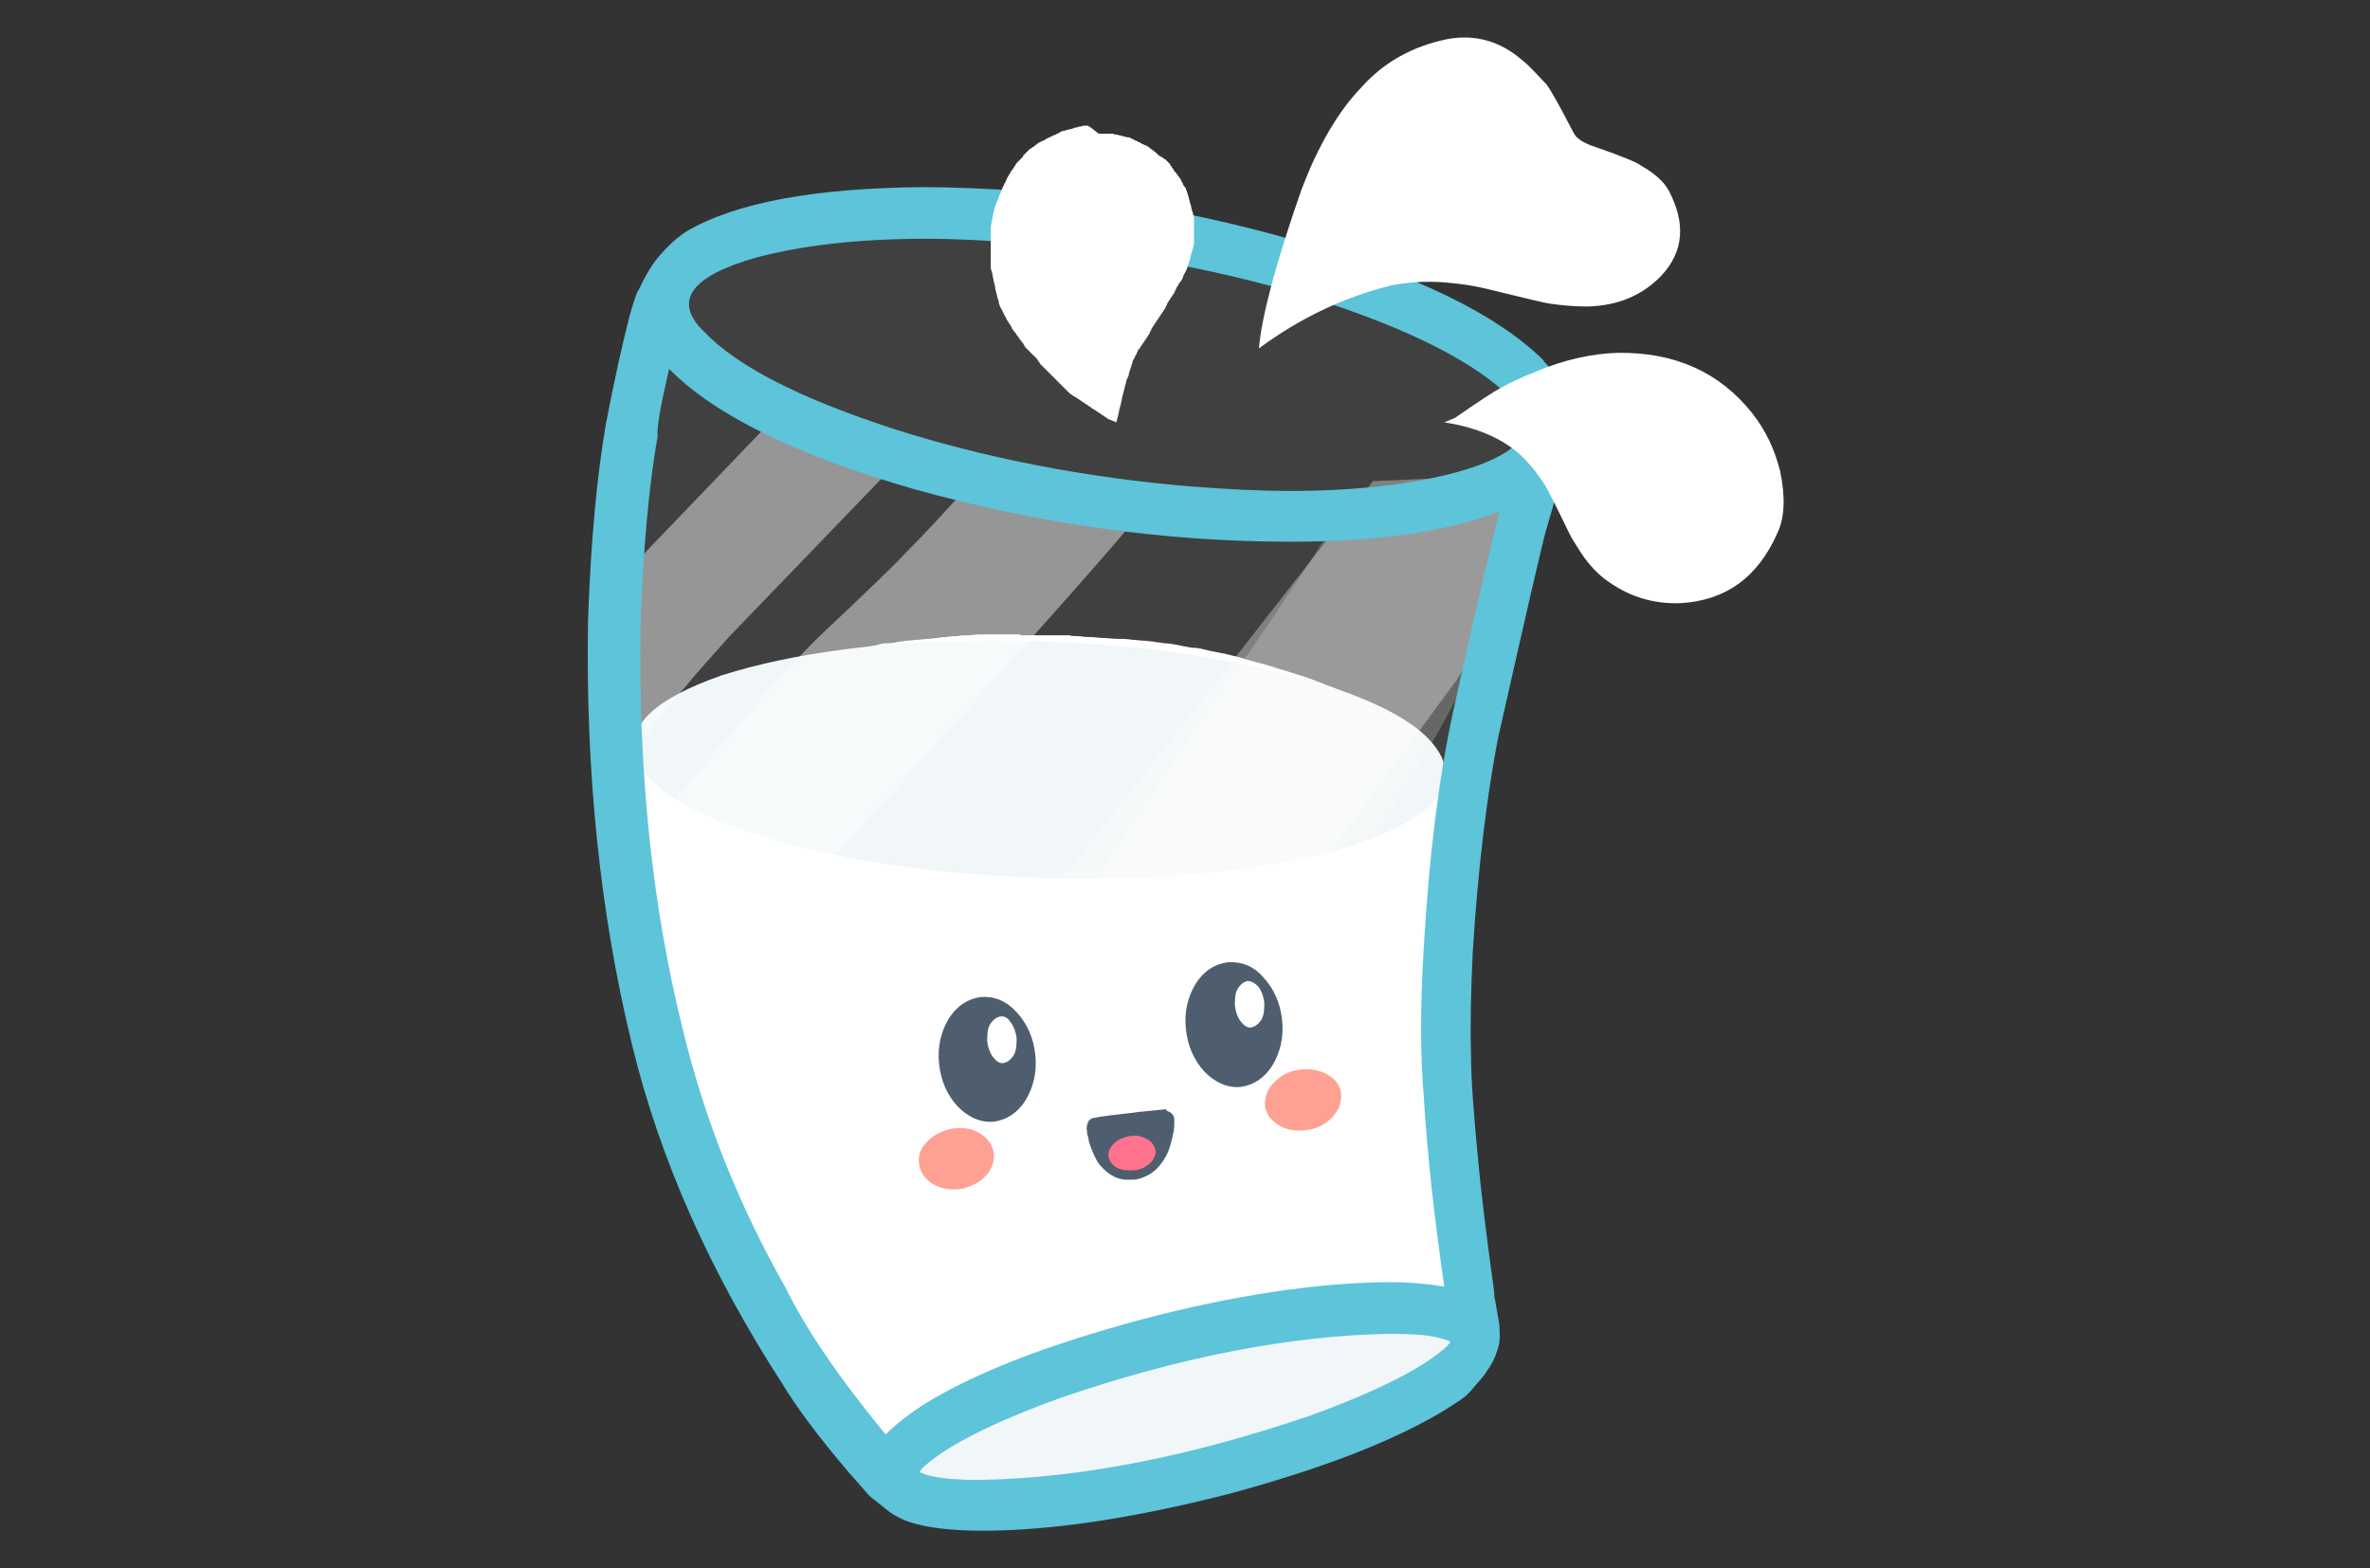 <?xml version="1.0" encoding="utf-8"?>
<!-- Generator: Adobe Illustrator 24.0.0, SVG Export Plug-In . SVG Version: 6.00 Build 0)  -->
<svg version="1.1" id="Calque_1" xmlns="http://www.w3.org/2000/svg" xmlns:xlink="http://www.w3.org/1999/xlink" x="0px" y="0px"
	 viewBox="0 0 266 176" style="enable-background:new 0 0 266 176;" xml:space="preserve">
<rect x="0" y="0" width="266" height="176" fill="#333333" stroke="none"/>
<style type="text/css">
	.st0{fill:#FFFFFF;fill-opacity:6.274510e-02;}
	.st1{fill:#FFFFFF;}
	.st2{fill:#F1F6F8;}
	.st3{fill:#FFFFFF;fill-opacity:0.451;}
	.st4{fill:#F1F6F8;fill-opacity:0.451;}
	.st5{fill:#FFFFFF;fill-opacity:0.204;}
	.st6{fill:#FFFFFF;fill-opacity:0.333;}
	.st7{fill:#5DC4D9;}
	.st8{fill:#4E5E6E;}
	.st9{fill:#FEA192;}
	.st10{fill:#FF738E;}
</style>
<g>
	<g>
		<path class="st0" d="M104.1,22.6c-10.7,0.1-18.6,1.4-23.9,4c-3.7,2.7-6.4,8.3-7.9,16.8c-2,11.8-1.9,29.2,0.4,52.3
			c0.8,12.8,4,27.3,9.6,43.4l81.6-29.4c0.3-10.9,1-20.6,2.2-29.2c0.5-3.4,0.9-5.8,1.1-7c3.1-12.1,4.7-19.2,4.8-21.4
			c0.5-4.3-0.3-7.8-2.3-10.5c-4.6-6-12.2-10.4-22.9-13.3C134.7,24.9,120.5,23,104.1,22.6"/>
	</g>
	<g>
		<path class="st1" d="M114.2,71.2c-0.3,0-0.5,0-0.8,0c-0.3,0-0.8,0-1.4,0c-0.6,0-1.1,0-1.6,0c-0.5,0-0.9,0-1.5,0.1
			c-0.5,0-1,0-1.5,0.1c-0.5,0-0.8,0-1.1,0.1c-0.3,0-0.7,0-1,0.1c-0.4,0-0.8,0.1-1.1,0.1c-0.4,0-0.8,0.1-1.1,0.1
			c-0.4,0-0.8,0.1-1.3,0.1c-0.5,0.1-0.9,0.1-1.3,0.2s-0.8,0.1-1.1,0.1c-0.3,0-0.7,0.1-1,0.2c-0.3,0.1-0.7,0.1-1.1,0.2
			c-0.4,0.1-0.9,0.2-1.4,0.3c-0.6,0.1-1.1,0.2-1.7,0.4c-0.5,0.1-1,0.2-1.4,0.3c-0.4,0.1-0.8,0.2-1.2,0.3c-0.4,0.1-0.8,0.2-1.2,0.4
			c-0.4,0.1-0.8,0.3-1.1,0.4c-0.3,0.1-0.7,0.2-1,0.3c-0.3,0.1-0.7,0.2-1,0.3c-0.3,0.1-0.6,0.2-1,0.4c-0.4,0.1-0.7,0.3-1.1,0.4
			c-0.4,0.1-0.7,0.3-1,0.4c-0.3,0.1-0.7,0.3-1.1,0.5c-0.4,0.2-0.8,0.4-1.2,0.6c-0.4,0.2-0.7,0.4-1.1,0.6c-0.3,0.2-0.7,0.4-1,0.6
			c-0.3,0.2-0.6,0.4-0.9,0.6c-0.3,0.2-0.6,0.4-1,0.7c-0.4,0.3-0.7,0.5-1.1,0.8c-0.4,0.3-0.7,0.5-0.9,0.8c-0.3,0.2-0.5,0.5-0.8,0.7
			c-0.3,0.2-0.5,0.5-0.7,0.7c-0.2,0.2-0.4,0.4-0.7,0.7s-0.4,0.5-0.7,0.7c-0.2,0.2-0.4,0.5-0.7,0.8c-0.2,0.3-0.4,0.6-0.5,0.9
			c-0.2,0.3-0.3,0.7-0.4,1c-0.1,0.3-0.2,0.7-0.3,1c-0.1,0.4-0.2,0.7-0.2,1c-0.1,0.3-0.1,0.7-0.1,1.1c0,0.4-0.1,0.8-0.1,1.1
			c0,0.4,0,0.7,0,1.1c0,0.4,0,0.7,0,1c0,0.3,0,0.6,0.1,0.9c0,0.3,0.1,0.6,0.1,1c0,0.3,0.1,0.6,0.1,1c0,0.3,0.1,0.7,0.2,1.2
			c0.1,0.5,0.1,0.9,0.2,1.3c0.1,0.4,0.1,0.8,0.2,1.2c0.1,0.4,0.2,0.8,0.3,1.3c0.1,0.5,0.2,0.9,0.3,1.4c0.1,0.4,0.2,0.8,0.2,1.1
			c0.1,0.3,0.1,0.7,0.2,1c0.1,0.4,0.2,0.8,0.3,1.2c0.1,0.4,0.2,0.8,0.3,1.1c0.1,0.3,0.1,0.7,0.2,1c0.1,0.4,0.2,0.8,0.3,1.2
			s0.2,0.9,0.3,1.4c0.1,0.5,0.2,0.9,0.3,1.3c0.1,0.4,0.2,0.8,0.2,1.1c0.1,0.3,0.1,0.7,0.2,1c0.1,0.3,0.1,0.7,0.2,1.1
			c0.1,0.4,0.2,0.8,0.2,1.2c0.1,0.4,0.2,0.8,0.3,1.2c0.1,0.4,0.2,0.9,0.3,1.4c0.1,0.5,0.2,0.9,0.3,1.3c0.1,0.4,0.2,0.8,0.2,1.1
			c0.1,0.4,0.2,0.8,0.2,1.1c0.1,0.4,0.2,0.7,0.2,1.1c0.1,0.4,0.2,0.7,0.2,1.1c0.1,0.4,0.2,0.8,0.3,1.3c0.1,0.5,0.2,1,0.3,1.5
			c0.1,0.5,0.2,1,0.3,1.4c0.1,0.4,0.2,0.8,0.3,1.2c0.1,0.4,0.2,0.9,0.3,1.3c0.1,0.4,0.2,0.8,0.3,1.1c0.1,0.3,0.2,0.7,0.3,1
			c0.1,0.3,0.2,0.7,0.3,1.1c0.1,0.4,0.3,0.8,0.4,1.3c0.2,0.5,0.3,0.9,0.4,1.3c0.1,0.3,0.2,0.7,0.4,1c0.1,0.3,0.3,0.7,0.4,1.1
			c0.2,0.4,0.3,0.8,0.5,1.2c0.2,0.4,0.3,0.8,0.5,1.1c0.1,0.3,0.3,0.7,0.6,1.2c0.2,0.5,0.4,0.9,0.6,1.3c0.2,0.4,0.4,0.8,0.6,1.2
			c0.2,0.4,0.4,0.8,0.7,1.2c0.2,0.4,0.4,0.8,0.7,1.2c0.2,0.4,0.4,0.8,0.7,1.1s0.4,0.7,0.6,1c0.2,0.3,0.4,0.6,0.6,1
			c0.2,0.3,0.5,0.7,0.7,1c0.2,0.3,0.4,0.6,0.7,1c0.3,0.4,0.5,0.8,0.8,1.2c0.3,0.4,0.5,0.8,0.8,1.1s0.5,0.6,0.7,0.9
			c0.2,0.3,0.4,0.6,0.7,0.9c0.3,0.3,0.5,0.6,0.8,1c0.3,0.3,0.6,0.6,0.8,0.9s0.5,0.5,0.7,0.8c0.3,0.3,0.5,0.6,0.8,0.8
			c0.2,0.2,0.5,0.5,0.7,0.7c0.3,0.3,0.5,0.5,0.9,0.8s0.6,0.6,0.8,0.8c0.2,0.2,0.5,0.5,0.9,0.8c0.3,0.3,0.6,0.5,0.9,0.7
			c0.3,0.2,0.6,0.4,0.8,0.6c0.3,0.2,0.6,0.4,1,0.7c0.4,0.2,0.7,0.5,1.1,0.7c0.3,0.2,0.6,0.4,0.9,0.5c0.3,0.2,0.6,0.3,1,0.5
			c0.4,0.2,0.8,0.3,1.2,0.5c0.4,0.2,0.8,0.3,1.1,0.4c0.3,0.1,0.7,0.2,1.1,0.3c0.4,0.1,0.8,0.2,1.2,0.3c0.4,0.1,0.8,0.1,1.3,0.2
			c0.5,0.1,0.9,0.1,1.3,0.2c0.4,0,0.9,0.1,1.4,0.1c0.5,0,0.9,0,1.3,0.1c0.3,0,0.7,0,1.1,0c0,0,0,0,0.1,0c0.4,0,0.8,0,1.1,0
			c0.4,0,0.8,0,1.2,0c0.4,0,0.8,0,1.1,0c0.4,0,0.7,0,1.1-0.1c0.4,0,0.7-0.1,1.1-0.1c0.3,0,0.6-0.1,1-0.1c0.3,0,0.7-0.1,1-0.1
			c0.4-0.1,0.8-0.1,1.1-0.2c0.4-0.1,0.8-0.1,1.1-0.2c0.4-0.1,0.8-0.1,1.2-0.2c0.4-0.1,0.8-0.1,1.1-0.2c0.3-0.1,0.7-0.1,1.1-0.2
			c0.4-0.1,0.8-0.2,1.2-0.3c0.4-0.1,0.9-0.2,1.4-0.3c0.5-0.1,0.9-0.2,1.3-0.3c0.4-0.1,0.8-0.2,1.2-0.3c0.4-0.1,0.7-0.2,1.1-0.3
			c0.3-0.1,0.6-0.2,0.9-0.2c0.3-0.1,0.7-0.2,1.1-0.3c0.4-0.1,0.8-0.2,1.2-0.3c0.4-0.1,0.8-0.2,1.2-0.3s0.8-0.2,1.1-0.3
			c0.4-0.1,0.7-0.2,1.1-0.3c0.3-0.1,0.7-0.2,1-0.3c0.3-0.1,0.7-0.2,1-0.3c0.4-0.1,0.7-0.2,1-0.3c0.3-0.1,0.7-0.2,1.1-0.3
			c0.4-0.1,0.8-0.2,1.2-0.4c0.4-0.1,0.8-0.3,1.2-0.4c0.4-0.1,0.8-0.3,1.2-0.4c0.4-0.1,0.8-0.3,1.2-0.4c0.4-0.1,0.8-0.3,1.2-0.4
			c0.4-0.1,0.8-0.3,1.1-0.4c0.3-0.1,0.7-0.2,1-0.4c0.3-0.1,0.7-0.3,1.1-0.4c0.4-0.2,0.9-0.3,1.4-0.6c0.5-0.2,0.9-0.4,1.2-0.5
			c0.3-0.1,0.7-0.3,1.1-0.5c0.4-0.2,0.8-0.4,1.2-0.6c0.4-0.2,0.8-0.4,1.1-0.6s0.7-0.5,1.1-0.7c0.4-0.3,0.7-0.5,1-0.7
			c0.3-0.2,0.5-0.5,0.8-0.7c0.3-0.3,0.5-0.6,0.6-0.9s0.2-0.6,0.3-1c0.1-0.3,0.2-0.7,0.2-1c0.1-0.3,0.1-0.7,0.2-1s0.1-0.8,0.2-1.3
			c0.1-0.5,0.1-1,0.2-1.4c0-0.4,0.1-0.8,0.1-1.2c0-0.4,0.1-0.9,0.1-1.6c0-0.7,0.1-1.4,0.1-1.9c0-0.6,0-1.1,0.1-1.6c0-0.4,0-1,0-1.7
			s0-1.3,0-2c0-0.7,0-1.3,0-2c0-0.7,0-1.2,0-1.6c0-0.4,0-0.9,0-1.5c0-0.6,0-1.2,0-1.9c0-0.7,0-1.3,0-2c0-0.7,0-1.3,0-1.8
			c0-0.5,0-1.1,0-1.7c0-0.6,0-1.2,0-1.9c0-0.7,0-1.2,0-1.6c0-0.4,0-0.9,0-1.5c0-0.6,0-1.1,0-1.6c0-0.5,0-0.9,0-1.3l-4.2-15.9
			c0.1-0.3,0.1-0.7,0.2-1c0.1-0.3,0.2-0.7,0.2-1.1c0.1-0.4,0.2-0.8,0.3-1.1c0.1-0.4,0.2-0.7,0.3-1.1c0.1-0.4,0.2-0.7,0.2-1
			c0.1-0.3,0.2-0.7,0.2-1c0.1-0.4,0.2-0.7,0.3-1.2c0.1-0.4,0.2-0.8,0.3-1.3c0.1-0.4,0.2-0.8,0.3-1.2c0.1-0.4,0.2-0.8,0.2-1.2
			c0.1-0.4,0.1-0.8,0.2-1.1c0-0.3,0.1-0.7,0.1-1.1c0-0.4,0-0.8-0.1-1.1c-0.1-0.3-0.2-0.7-0.4-1c-0.2-0.4-0.4-0.7-0.6-1
			c-0.2-0.3-0.4-0.6-0.7-0.9c-0.3-0.3-0.5-0.6-0.8-0.9c-0.3-0.3-0.6-0.6-1-0.9c-0.4-0.3-0.7-0.6-1-0.9c-0.3-0.3-0.7-0.6-1.1-0.9
			c-0.4-0.3-0.8-0.6-1.3-0.9c-0.5-0.3-0.9-0.6-1.3-0.8c-0.4-0.3-0.8-0.5-1.1-0.7c-0.3-0.2-0.7-0.4-1.2-0.6c-0.5-0.2-0.9-0.4-1.2-0.6
			c-0.3-0.2-0.8-0.3-1.2-0.5s-0.9-0.4-1.5-0.6c-0.5-0.2-1-0.4-1.5-0.6c-0.5-0.2-1.1-0.4-1.8-0.6s-1.2-0.4-1.6-0.5
			c-0.4-0.1-0.9-0.3-1.6-0.5c-0.6-0.2-1.2-0.3-1.8-0.5c-0.5-0.1-1-0.3-1.4-0.4s-0.8-0.2-1.2-0.3c-0.4-0.1-0.8-0.2-1.4-0.3
			c-0.6-0.1-1-0.2-1.4-0.3c-0.4-0.1-0.8-0.2-1.4-0.2c-0.6-0.1-1.1-0.2-1.6-0.3c-0.5-0.1-1-0.2-1.5-0.2c-0.5-0.1-0.9-0.1-1.3-0.2
			c-0.4,0-0.7-0.1-1.1-0.1c-0.4,0-0.8-0.1-1.3-0.1c-0.5-0.1-1.1-0.1-1.6-0.1c-0.6,0-1.1-0.1-1.6-0.1c-0.5,0-0.9-0.1-1.3-0.1
			c-0.4,0-0.8,0-1.3-0.1c-0.4,0-0.9,0-1.2-0.1c-0.4,0-0.8,0-1.2,0c-0.4,0-0.9,0-1.4,0c-0.5,0-1,0-1.4,0c-0.4,0-0.9,0-1.4,0
			C114.5,71.2,114.4,71.2,114.2,71.2z"/>
	</g>
	<g>
		<path class="st2" d="M111.4,71.9c-12.3,0-22.5,1.4-30.4,3.9c-7.7,2.7-10.9,5.8-9.5,9.5c1.7,3.7,7.3,6.8,16.9,9.4
			c10,2.6,21.1,3.9,33.5,3.9c12.3,0,22.5-1.4,30.5-3.9c7.7-2.7,10.9-5.8,9.5-9.5c-1.6-3.7-7.3-6.8-16.9-9.4
			C135,73.2,123.8,71.9,111.4,71.9"/>
	</g>
	<g>
		<path class="st3" d="M87.2,46.6L72.9,61.5c-1.2,1.3-1.9,2.1-2,2.6c-1.4,3.4-1.4,10.3-0.2,20.5c0.1,0,0.4-0.4,1.1-1.1
			c2.3-3,4-5.2,5.2-6.5c0.7-0.9,2.3-2.7,4.8-5.5l18.6-19.3L87.2,46.6"/>
	</g>
	<g>
		<path class="st3" d="M108.8,54.4c-2.7,3-5.1,5.6-7.2,7.7c-1.2,1.3-4.3,4.3-9.3,9c-1.4,1.3-3,3.1-5.1,5.2L70.1,96.3
			c-0.6,1.1-0.6,2.9,0.1,5.5l3.3,11.1l0.7,2.1c0.1,0.2,0.2,0.3,0.3,0.3c0.4,0,0.7-0.1,1.1-0.4c1.2-1,2.2-1.9,3.2-2.9l13.5-14.4
			c20-22,31.5-34.9,34.6-38.7L108.8,54.4"/>
	</g>
	<g>
		<path class="st4" d="M161.9,148.7c-0.2,0-0.5,0-0.7,0c-0.3,0-0.6,0-1.1,0c-0.5,0-0.9,0-1.2,0c-0.3,0-0.5,0-0.8,0
			c-0.3,0-0.6,0-1.2,0c-0.5,0-1,0-1.4,0.1c-0.4,0-0.8,0-1,0c-0.3,0-0.6,0-0.9,0.1c-0.4,0-0.7,0-1.1,0.1c-0.4,0-0.7,0-1.1,0.1
			c-0.4,0-0.9,0.1-1.6,0.1c-0.7,0.1-1.3,0.1-1.6,0.1c-0.4,0-0.8,0.1-1.3,0.1c-0.4,0-1,0.1-1.8,0.2c-0.8,0.1-1.4,0.2-1.8,0.3
			c-0.4,0.1-0.9,0.1-1.3,0.2c-0.5,0.1-1.2,0.2-2.2,0.4c-1,0.2-1.9,0.4-2.5,0.5s-1.3,0.3-2,0.4c-0.7,0.2-1.3,0.3-1.9,0.5
			c-0.6,0.2-1.3,0.3-2,0.5c-0.7,0.2-1.4,0.3-2.1,0.5c-0.7,0.2-1.4,0.4-2,0.5c-0.6,0.2-1.2,0.3-1.9,0.5s-1.3,0.4-1.9,0.6
			c-0.6,0.2-1.2,0.4-1.8,0.6c-0.6,0.2-1.1,0.4-1.7,0.6c-0.6,0.2-1.1,0.4-1.6,0.6c-0.5,0.2-1,0.4-1.5,0.6c-0.5,0.2-1,0.5-1.5,0.7
			c-0.5,0.2-1,0.5-1.4,0.7c-0.5,0.2-1,0.5-1.6,0.9c-0.6,0.3-1.1,0.6-1.3,0.7c-0.3,0.1-0.5,0.3-0.7,0.4c-0.2,0.1-0.4,0.3-0.7,0.4
			c-0.2,0.1-0.5,0.3-0.7,0.4c-0.2,0.1-0.4,0.3-0.6,0.4c-0.2,0.1-0.4,0.2-0.6,0.4s-0.5,0.3-0.8,0.5c-0.3,0.2-0.6,0.4-0.8,0.6
			c-0.2,0.2-0.4,0.3-0.6,0.5c-0.2,0.2-0.4,0.3-0.6,0.5c-0.2,0.2-0.4,0.4-0.5,0.5c-0.2,0.2-0.3,0.3-0.3,0.5c0,0.1,0.1,0.2,0.4,0.3
			c0.1,0.1,0.3,0.1,0.5,0.2c0.6,0.2,1.3,0.3,2,0.5c0.7,0.1,1.5,0.2,2.2,0.3c0.7,0.1,1.4,0.1,2.1,0.1c0.7,0,1.3,0,2,0
			c0.7,0,1.3-0.1,2-0.1s1.3-0.2,2-0.3c0.7-0.1,1.4-0.2,2.1-0.3c0.7-0.1,1.3-0.2,1.9-0.3s1.2-0.2,1.9-0.4c0.7-0.2,1.4-0.3,2.1-0.5
			c0.7-0.2,1.4-0.4,2.1-0.5c0.7-0.2,1.4-0.4,2-0.6c0.6-0.2,1.2-0.4,1.9-0.6c0.7-0.2,1.5-0.5,2.5-0.8s1.8-0.5,2.3-0.7
			c0.5-0.2,1.1-0.3,1.7-0.5s1.4-0.5,2.6-0.8c1.1-0.4,1.9-0.6,2.4-0.8c0.5-0.2,0.9-0.3,1.3-0.4c0.4-0.1,0.7-0.3,1.1-0.4
			c0.4-0.1,1.1-0.4,2-0.7s1.6-0.6,2-0.7c0.4-0.1,0.8-0.3,1.3-0.5c0.5-0.2,1.2-0.4,2.1-0.8c1-0.4,1.6-0.6,2-0.8
			c0.4-0.1,0.7-0.3,0.9-0.4c0.2-0.1,0.6-0.2,1.1-0.5c0.5-0.2,0.9-0.4,1.1-0.5l0.4-0.2L161.9,148.7L161.9,148.7z"/>
	</g>
	<g>
		<path class="st4" d="M161.7,148.9c-0.5-0.2-1.2-0.4-1.9-0.6c-0.9-0.2-1.8-0.3-2.6-0.4c-0.8-0.1-1.6-0.1-2.4-0.1
			c-0.8,0-1.6,0-2.4,0.1c-0.8,0.1-1.7,0.1-2.5,0.2c-0.9,0.1-2.2,0.3-3.8,0.6c-1.7,0.3-2.9,0.6-3.7,0.8s-1.6,0.4-2.4,0.6
			c-0.8,0.2-1.6,0.4-2.3,0.6c-0.8,0.2-1.8,0.5-3.1,0.8c-1.3,0.4-2.3,0.6-3,0.8c-0.6,0.2-1.3,0.3-1.8,0.5c-0.6,0.2-1.2,0.3-1.7,0.5
			c-0.5,0.2-1.3,0.4-2.4,0.7c-1,0.3-1.8,0.6-2.2,0.7c-0.4,0.1-0.9,0.3-1.3,0.5c-0.4,0.2-1.1,0.4-2,0.7c-0.9,0.3-1.7,0.6-2.4,0.9
			c-0.7,0.3-1.3,0.5-1.8,0.7s-1,0.4-1.5,0.6c-0.5,0.2-1,0.4-1.6,0.7c-0.6,0.2-1,0.5-1.5,0.6c-0.4,0.2-0.8,0.3-1.1,0.5
			c-0.3,0.1-0.8,0.3-1.5,0.6c-0.7,0.3-1.2,0.5-1.4,0.6c-0.3,0.1-0.5,0.2-0.8,0.3c-0.2,0.1-0.6,0.3-0.9,0.4c-0.4,0.2-0.8,0.4-1.1,0.6
			c-0.4,0.2-0.7,0.3-0.8,0.4c-0.2,0.1-0.4,0.2-0.7,0.4c-0.3,0.2-0.5,0.3-0.8,0.5c-0.2,0.1-0.4,0.3-0.6,0.4c-0.2,0.2-0.4,0.3-0.6,0.4
			c-0.2,0.1-0.4,0.3-0.6,0.6c-0.2,0.2-0.3,0.5-0.2,0.7c0.1,0.3,0.4,0.5,0.9,0.7c0.1,0.1,0.3,0.1,0.4,0.2c0.3,0.1,0.7,0.3,1.1,0.4
			c0.5,0.2,1.1,0.3,1.7,0.4c0.6,0.1,1.3,0.2,2,0.2c0.7,0,1.5,0.1,2.5,0.1c0.9,0,1.7,0,2.5-0.1c0.8-0.1,1.4-0.1,1.9-0.2
			c0.5-0.1,1-0.1,1.4-0.2c0.4-0.1,0.7-0.1,0.9-0.1l14.1-0.6c0.3-0.1,0.9-0.2,1.6-0.4c0.7-0.2,1.7-0.5,2.9-0.8s2.3-0.7,3.3-1
			c1-0.3,1.9-0.7,2.9-1c0.9-0.3,1.8-0.7,2.6-1c0.8-0.3,1.6-0.7,2.4-1c0.8-0.3,1.5-0.6,2.3-1c0.8-0.3,1.4-0.6,2-0.9
			c0.6-0.3,1.2-0.6,1.9-0.9s1.3-0.6,1.9-0.9c0.6-0.3,1.1-0.6,1.7-0.8s1-0.5,1.4-0.7c0.4-0.2,0.8-0.4,1.2-0.6c0.4-0.2,0.7-0.4,1-0.5
			c0.3-0.2,0.6-0.3,0.9-0.5c0.3-0.2,0.6-0.4,1-0.6c0.4-0.3,0.7-0.5,0.9-0.6c0.2-0.2,0.4-0.3,0.6-0.5c0.2-0.2,0.4-0.4,0.6-0.6
			c0.2-0.2,0.4-0.4,0.6-0.6c0.2-0.2,0.3-0.4,0.5-0.5c0.1-0.2,0.3-0.3,0.4-0.5c0.1-0.1,0-0.3-0.4-0.6c-0.4-0.2-0.8-0.5-1.5-0.8
			C161.9,149,161.8,148.9,161.7,148.9z"/>
	</g>
	<g>
		<path class="st2" d="M164.1,146.7c-2.9-1-8.3-0.9-16.2,0.5c-8,1.4-16.2,3.7-24.6,6.7c-8.4,3.1-14.7,6.1-18.7,9
			c-3.8,2.9-4.5,4.9-1.8,6c2.9,1.1,8.2,0.9,16.1-0.4c7.8-1.4,16-3.6,24.6-6.7c8.4-3.1,14.7-6.1,18.8-9
			C166.1,149.9,166.8,147.9,164.1,146.7"/>
	</g>
	<g>
		<path class="st2" d="M161.3,149.2c-2.5-1.3-7.4-1.5-14.7-0.8c-7.3,0.8-15,2.4-23,4.7c-7.9,2.4-13.9,4.9-18,7.5
			c-3.8,2.5-4.6,4.5-2.4,5.8c2.5,1.3,7.4,1.5,14.6,0.8c7.4-0.8,15-2.4,23-4.7c7.9-2.4,13.9-4.9,18-7.5
			C162.8,152.5,163.6,150.5,161.3,149.2"/>
	</g>
	<g>
		<path class="st5" d="M169.9,56.5l-19.1,0.4c-0.5,0.9-1.1,1.9-1.8,3c-0.7,1.1-1.7,2.8-3.2,5c-1.5,2.2-2.6,3.9-3.4,5.1
			c-0.8,1.2-1.6,2.3-2.4,3.5c-0.8,1.2-1.6,2.3-2.4,3.4c-0.8,1.1-1.9,2.8-3.5,5.1c-1.6,2.3-2.7,4-3.5,5.2c-0.8,1.1-1.5,2.3-2.2,3.4
			c-0.7,1.1-1.4,2.1-2,3c-0.6,0.9-1.5,2.3-2.7,4.1c-1.2,1.8-2.1,3.2-2.7,4.2c-0.6,1-1.3,2-2.1,3.1c-0.7,1.1-1.4,2.1-2,3.1
			c-0.6,0.9-1.6,2.5-3,4.6c-1.4,2.1-2.4,3.6-3,4.4c-0.6,0.9-1.1,1.6-1.6,2.4c-0.5,0.7-1.3,1.9-2.3,3.4c-1.1,1.5-1.9,2.7-2.4,3.5
			c-0.6,0.8-1.1,1.6-1.5,2.2c-0.5,0.7-1.1,1.6-2,2.9c-0.8,1.2-1.5,2.2-2,2.9c-0.5,0.7-0.9,1.3-1.2,1.7c-0.3,0.5-0.8,1.1-1.3,1.9
			c-0.5,0.8-1,1.5-1.3,2.1s-0.7,1.2-1.1,1.7c-0.3,0.6-0.6,1-0.9,1.4c-0.2,0.4-0.5,0.8-0.7,1.3c-0.3,0.5-0.5,0.9-0.8,1.4
			c-0.3,0.5-0.4,1.1-0.4,2c0.1,0.8,0.2,1.5,0.4,2.2c0.2,0.7,0.4,1.3,0.7,2.1s0.7,1.6,1.2,2.7c0.5,1.1,0.9,1.9,1.2,2.4
			c0.3,0.5,0.5,0.9,0.7,1.3c0.2,0.4,0.4,0.7,0.7,1.1c0.1,0.1,0.2,0.2,0.4,0.2c0.5,0,1.4-0.2,2.6-0.8c1.8-0.8,3.2-1.6,4.3-2.2
			c1.1-0.7,2-1.3,2.8-1.9c0.8-0.6,1.6-1.2,2.3-1.8c0.7-0.6,1.7-1.5,3-2.7c1.3-1.2,2.4-2.2,3.1-3c0.7-0.8,1.5-1.6,2.4-2.5
			c0.8-0.9,1.9-2.2,3.2-3.8c1.3-1.6,2.4-2.9,3.2-4c0.8-1.1,1.6-2.1,2.3-3c0.7-0.9,1.4-1.8,2.1-2.7c0.7-0.9,1.8-2.3,3.1-4.1
			c1.4-1.8,2.4-3.1,3.1-4.1c0.7-0.9,1.4-1.8,1.9-2.6c0.6-0.8,1.3-1.7,2.2-2.9c0.9-1.2,1.7-2.3,2.4-3.2c0.7-0.9,1.4-1.9,2.1-2.9
			c0.7-1,1.4-2,2-2.9c0.7-1,1.3-2,2-3c0.7-1.1,1.3-2.1,2-3.1c0.6-1,1.2-1.9,1.7-2.6c0.5-0.8,1.1-1.7,1.7-2.6c0.6-1,1.1-1.8,1.5-2.4
			c0.4-0.6,0.8-1.2,1.2-1.9c0.4-0.7,1-1.6,1.7-2.9c0.7-1.2,1.4-2.2,1.9-3.1c0.5-0.9,1-1.6,1.3-2.3c0.4-0.6,0.8-1.3,1.2-2
			c0.4-0.7,0.8-1.4,1.1-2c0.4-0.7,0.8-1.4,1.2-2.2c0.4-0.8,0.8-1.5,1.1-2c0.3-0.5,0.6-1.1,0.9-1.7c0.3-0.6,0.6-1.1,0.9-1.6
			c0.3-0.5,0.6-1,0.9-1.5c0.3-0.5,0.6-1,0.9-1.6c0.3-0.5,0.6-1,0.8-1.4c0.2-0.4,0.5-1,0.8-1.5c0.3-0.6,0.6-1.1,0.8-1.6
			c0.2-0.5,0.4-0.9,0.6-1.3c0.2-0.4,0.2-0.8,0.2-1.3c0-0.5,0-0.9-0.1-1.4c-0.1-0.5-0.1-1-0.2-1.5c-0.1-0.5-0.2-1-0.4-1.5
			c-0.2-0.5-0.3-1-0.5-1.5L169.9,56.5z"/>
	</g>
	<g>
		<path class="st6" d="M170,53.3L154.1,54l-44.7,57.2c-7.2,9.7-14.3,19.1-21.4,28.2l-2.2,3.1c-0.2,0.3-0.3,0.7-0.3,1.1
			c0.2,1.4,1.4,3.9,3.7,7.7l3.6,5.2c0.3,0.4,0.7,0.6,1.2,0.5c5.7-2.4,12.2-7.5,19.6-15.3c3.8-4,7.8-8.8,12.1-14.5l14.9-19.7
			l22.9-31.2c1.3-2.1,2.9-4.7,4.8-8c0.4-0.7,0.7-1.6,1-2.6c0.8-2.5,1-6.6,0.7-12.3"/>
	</g>
	<g>
		<path class="st7" d="M103.9,26.8c3.5,0,7.1,0.2,11,0.5c12,1.1,23.1,3.2,33.2,6.4c10.5,3.4,17.6,7.1,21.5,11l0,0
			c0.9,0.9,1.4,1.8,1.6,2.6h0l-0.7,2.2l0,0c-1.1,1.3-3.4,2.5-7,3.5c-5.2,1.4-11.5,2.1-18.8,2.1c-3.4,0-7.1-0.2-11-0.5
			c-12-1-23.1-3.2-33.2-6.4C90,44.8,82.8,41.2,79,37.2c-3.5-3.4-1.5-6.2,5.9-8.3C90.2,27.5,96.5,26.8,103.9,26.8z M75.1,41.4
			L75.1,41.4c5.1,5.2,14.3,9.7,27.5,13.5c14,3.9,28.1,5.9,42.2,5.9c10.1,0,17.9-1.2,23.5-3.4h0c-1.1,4.3-2.9,11.9-5.3,22.9
			c-1.5,7-2.6,15.7-3.2,26c-0.4,6.6-0.4,12.2,0,16.8c0.4,6.6,1.2,13.7,2.3,21.3h0c-1.8-0.3-3.9-0.5-6.4-0.5l-0.1,0
			c-7.7,0.1-16.9,1.4-27.5,4.2c-10.4,2.8-18.5,5.9-24.2,9.4c-1.9,1.2-3.4,2.4-4.5,3.5l0,0c-5.1-6.2-8.9-11.7-11.3-16.6
			c-5.1-9-9-18.6-11.5-29c-3.4-13.7-5-28.8-4.7-45.6c0.3-8.1,0.9-15.1,1.9-20.8C73.7,47.9,74.2,45.3,75.1,41.4L75.1,41.4z
			 M156,149.7c2.2,0,4,0.1,5.3,0.4c0.7,0.2,1.2,0.3,1.5,0.5l-0.4,0.5c-2.6,2.4-7.7,5-15.4,7.8c-13.5,4.6-25.8,7-37,7.2h0
			c-2.2,0-3.9-0.1-5.3-0.4c-0.6-0.1-1.1-0.3-1.5-0.5l0.4-0.5c2.6-2.4,7.7-5,15.4-7.8C132.4,152.3,144.8,149.9,156,149.7L156,149.7z
			 M103.8,21c-12.3,0.1-21.2,1.7-26.8,5h0c-1.2,0.8-2.1,1.7-2.9,2.6c-0.8,0.9-1.6,2.2-2.4,3.9c-0.2,0.2-0.5,1.1-1,2.8h0
			c-0.9,3.5-1.8,7.6-2.7,12.3c-1,5.8-1.7,13.2-2,22c-0.3,17.3,1.4,33.1,4.9,47.5c3.1,12.9,8.8,25.7,16.9,38.2c1.5,2.5,4,5.9,7.5,10
			h0c0,0,0,0,0,0h0c0.7,0.8,1.4,1.6,2.2,2.5h0c0.3,0.3,0.7,0.6,1.1,0.9c0.6,0.5,1.2,1,1.7,1.3c0.5,0.3,1.1,0.6,1.7,0.8h0
			c2.1,0.7,4.9,1,8.3,1c7.7,0,16.9-1.4,27.5-4.1c10.4-2.8,18.5-5.9,24.3-9.4c0.9-0.6,1.8-1.1,2.5-1.7h0c0.2-0.2,0.6-0.6,0.9-1
			c0.6-0.7,1.1-1.2,1.3-1.6c0.6-0.8,1-1.6,1.2-2.3c0.3-0.8,0.4-1.6,0.3-2.3c0-0.4,0-0.8-0.1-1.2l-0.4-2.3l0,0l0,0
			c-0.1-0.3-0.1-0.6-0.1-0.9c-0.9-6.5-1.5-11.5-1.8-14.8c-0.5-5.2-0.8-9.1-0.8-11.9c-0.1-3.5,0-7.3,0.2-11.5
			c0.6-9.6,1.6-17.5,2.8-23.8c3.2-14.2,5-22,5.4-23.4l2.3-7.9h0c1.9-3.2,1.2-6.8-2.1-10.7l0,0c-0.2-0.2-0.4-0.4-0.5-0.6l0,0
			c-5.2-5.1-14.3-9.6-27.5-13.3C132,23.1,118,21.1,103.8,21z"/>
	</g>
	<g>
		<path class="st1" d="M122,14.1c-0.1,0-0.2,0-0.2,0c-0.1,0-0.3,0-0.5,0.1c-0.2,0-0.3,0-0.4,0.1c-0.1,0-0.3,0-0.4,0.1
			c-0.1,0-0.3,0.1-0.4,0.1c-0.1,0-0.3,0.1-0.4,0.1c-0.1,0-0.2,0.1-0.4,0.1c-0.1,0-0.3,0.1-0.4,0.2c-0.2,0.1-0.3,0.1-0.4,0.2
			c-0.1,0-0.2,0.1-0.3,0.1c-0.1,0.1-0.2,0.1-0.4,0.2c-0.1,0.1-0.3,0.1-0.4,0.2c-0.1,0.1-0.3,0.2-0.4,0.2c-0.1,0.1-0.2,0.1-0.4,0.2
			c-0.1,0.1-0.3,0.2-0.4,0.3c-0.1,0.1-0.2,0.2-0.3,0.2c-0.1,0.1-0.2,0.2-0.3,0.2c-0.1,0.1-0.2,0.2-0.3,0.3c-0.1,0.1-0.2,0.2-0.3,0.3
			c-0.1,0.1-0.2,0.2-0.2,0.3c-0.1,0.1-0.2,0.2-0.3,0.3c-0.1,0.1-0.2,0.2-0.3,0.3c-0.1,0.1-0.2,0.2-0.2,0.3c-0.1,0.1-0.2,0.2-0.2,0.3
			c-0.1,0.1-0.2,0.3-0.3,0.4c-0.1,0.2-0.2,0.3-0.3,0.5c-0.1,0.2-0.2,0.3-0.2,0.4c-0.1,0.1-0.1,0.3-0.2,0.4c-0.1,0.1-0.1,0.3-0.2,0.4
			c-0.1,0.1-0.1,0.3-0.2,0.5c-0.1,0.2-0.1,0.3-0.2,0.4c0,0.1-0.1,0.2-0.1,0.3c0,0.1-0.1,0.3-0.2,0.5c-0.1,0.2-0.1,0.4-0.2,0.5
			c0,0.1-0.1,0.2-0.1,0.4c0,0.1-0.1,0.3-0.1,0.4c0,0.1-0.1,0.3-0.1,0.5c0,0.2-0.1,0.3-0.1,0.5c0,0.2-0.1,0.4-0.1,0.5
			c0,0.1,0,0.2,0,0.4c0,0.1,0,0.2,0,0.3c0,0.1,0,0.2,0,0.4c0,0.1,0,0.3,0,0.4c0,0.1,0,0.3,0,0.4c0,0.2,0,0.3,0,0.4
			c0,0.1,0,0.2,0,0.3c0,0.1,0,0.3,0,0.4c0,0.2,0,0.3,0,0.4c0,0.1,0,0.3,0,0.4c0,0.1,0,0.2,0,0.4c0,0.1,0,0.3,0,0.4
			c0,0.1,0,0.3,0.1,0.4c0,0.1,0.1,0.3,0.1,0.5c0,0.2,0.1,0.3,0.1,0.5c0,0.1,0.1,0.3,0.1,0.5c0.1,0.2,0.1,0.4,0.1,0.5
			c0,0.1,0.1,0.3,0.1,0.4c0,0.1,0.1,0.2,0.1,0.4c0,0.1,0.1,0.3,0.1,0.4c0.1,0.1,0.1,0.3,0.1,0.4c0,0.1,0.1,0.2,0.1,0.3
			c0,0.1,0.1,0.2,0.2,0.4c0.1,0.1,0.1,0.3,0.2,0.4c0.1,0.1,0.1,0.3,0.2,0.4c0.1,0.1,0.1,0.2,0.2,0.4c0.1,0.1,0.1,0.2,0.2,0.3
			c0.1,0.1,0.1,0.2,0.2,0.3c0.1,0.1,0.1,0.2,0.2,0.4c0.1,0.1,0.2,0.3,0.3,0.4c0.1,0.1,0.2,0.2,0.2,0.3c0.1,0.1,0.2,0.2,0.3,0.4
			c0.1,0.1,0.2,0.3,0.3,0.4c0.1,0.1,0.2,0.2,0.2,0.3c0.1,0.1,0.1,0.2,0.2,0.3c0.1,0.1,0.2,0.2,0.3,0.3c0.1,0.1,0.2,0.2,0.3,0.3
			c0.1,0.1,0.2,0.2,0.3,0.3c0.1,0.1,0.2,0.2,0.3,0.3c0.1,0.1,0.2,0.2,0.2,0.3c0.1,0.1,0.2,0.2,0.2,0.3c0.1,0.1,0.2,0.2,0.3,0.3
			c0.1,0.1,0.2,0.2,0.3,0.3c0.1,0.1,0.2,0.2,0.3,0.3c0.1,0.1,0.2,0.2,0.3,0.3c0.1,0.1,0.2,0.2,0.3,0.3c0.1,0.1,0.2,0.2,0.3,0.3
			c0.1,0.1,0.2,0.2,0.3,0.3c0.1,0.1,0.2,0.2,0.3,0.3c0.1,0.1,0.2,0.2,0.3,0.3c0.1,0.1,0.2,0.2,0.3,0.3c0.1,0.1,0.2,0.2,0.3,0.3
			c0.1,0.1,0.2,0.2,0.3,0.2c0.1,0.1,0.2,0.2,0.3,0.2c0.1,0.1,0.2,0.1,0.3,0.2c0.1,0.1,0.2,0.1,0.3,0.2c0.1,0.1,0.2,0.1,0.3,0.2
			c0.1,0.1,0.2,0.1,0.3,0.2c0.1,0.1,0.2,0.1,0.3,0.2c0.1,0.1,0.2,0.1,0.3,0.2c0.1,0.1,0.2,0.2,0.3,0.2c0.1,0.1,0.2,0.1,0.3,0.2
			c0.1,0.1,0.2,0.1,0.3,0.2c0.1,0.1,0.2,0.1,0.3,0.2c0.1,0.1,0.2,0.1,0.3,0.2c0.1,0.1,0.2,0.1,0.3,0.2l0.1,0.1l1,0.4
			c0-0.2,0.1-0.3,0.1-0.4c0-0.1,0.1-0.3,0.1-0.4c0-0.2,0.1-0.3,0.1-0.5c0-0.2,0.1-0.3,0.1-0.4c0-0.1,0.1-0.2,0.1-0.4
			c0-0.1,0.1-0.3,0.1-0.5c0-0.2,0.1-0.3,0.1-0.4c0-0.1,0.1-0.3,0.1-0.4c0-0.1,0.1-0.3,0.1-0.4c0-0.1,0.1-0.3,0.1-0.4
			c0-0.1,0.1-0.2,0.1-0.4c0-0.1,0.1-0.3,0.2-0.5c0.1-0.2,0.1-0.3,0.1-0.4c0-0.1,0.1-0.2,0.1-0.3c0-0.1,0.1-0.2,0.1-0.3
			c0-0.1,0.1-0.2,0.1-0.4c0.1-0.1,0.1-0.2,0.1-0.3c0-0.1,0.1-0.2,0.2-0.4c0.1-0.1,0.1-0.3,0.2-0.4c0.1-0.1,0.1-0.3,0.2-0.4
			c0-0.1,0.1-0.2,0.2-0.3c0.1-0.1,0.1-0.2,0.2-0.3c0.1-0.1,0.1-0.2,0.2-0.3c0.1-0.1,0.1-0.2,0.2-0.3c0.1-0.1,0.1-0.2,0.2-0.3
			c0.1-0.1,0.1-0.2,0.2-0.3c0.1-0.1,0.1-0.2,0.2-0.4c0.1-0.1,0.1-0.3,0.2-0.4c0.1-0.1,0.1-0.2,0.2-0.3c0.1-0.1,0.1-0.2,0.2-0.3
			c0.1-0.1,0.1-0.2,0.2-0.3c0.1-0.1,0.1-0.2,0.2-0.3c0.1-0.1,0.1-0.2,0.2-0.3c0.1-0.1,0.1-0.2,0.2-0.3c0.1-0.1,0.1-0.2,0.2-0.3
			c0.1-0.1,0.1-0.2,0.2-0.4c0.1-0.1,0.1-0.3,0.2-0.4s0.1-0.2,0.2-0.3c0.1-0.1,0.1-0.2,0.2-0.3c0.1-0.1,0.1-0.2,0.2-0.3
			c0.1-0.1,0.1-0.2,0.2-0.4c0.1-0.1,0.1-0.3,0.2-0.4c0.1-0.1,0.1-0.2,0.2-0.3c0-0.1,0.1-0.2,0.2-0.3c0.1-0.1,0.1-0.2,0.2-0.3
			c0-0.1,0.1-0.2,0.1-0.3c0-0.1,0.1-0.2,0.2-0.4c0.1-0.1,0.1-0.3,0.2-0.4c0-0.1,0.1-0.2,0.1-0.3c0-0.1,0.1-0.2,0.1-0.3
			c0-0.1,0.1-0.2,0.1-0.3c0-0.1,0.1-0.3,0.1-0.4c0-0.1,0.1-0.3,0.1-0.4c0-0.1,0.1-0.2,0.1-0.3c0-0.1,0-0.2,0.1-0.3
			c0-0.1,0-0.2,0.1-0.4c0-0.1,0-0.2,0-0.4c0-0.1,0-0.2,0-0.3c0-0.1,0-0.2,0-0.3c0-0.1,0-0.2,0-0.3c0-0.1,0-0.2,0-0.4
			c0-0.2,0-0.3,0-0.5c0-0.2,0-0.3,0-0.4c0-0.1,0-0.3,0-0.4c0-0.1,0-0.3-0.1-0.4c0-0.1,0-0.2-0.1-0.4c0-0.1-0.1-0.3-0.1-0.4
			c0-0.2-0.1-0.3-0.1-0.4c0-0.1-0.1-0.2-0.1-0.4c0-0.1-0.1-0.2-0.1-0.4c0-0.1-0.1-0.2-0.1-0.3c0-0.1-0.1-0.2-0.1-0.3
			c0-0.1-0.1-0.2-0.1-0.3c0-0.1-0.1-0.2-0.2-0.3c-0.1-0.1-0.1-0.2-0.2-0.4c-0.1-0.1-0.1-0.2-0.2-0.4c-0.1-0.1-0.2-0.3-0.3-0.4
			c-0.1-0.1-0.2-0.3-0.3-0.4c-0.1-0.1-0.2-0.2-0.2-0.3c-0.1-0.1-0.2-0.2-0.2-0.3c-0.1-0.1-0.2-0.2-0.2-0.3c-0.1-0.1-0.2-0.2-0.2-0.2
			c-0.1-0.1-0.2-0.2-0.2-0.2c-0.1-0.1-0.2-0.2-0.3-0.2c-0.1-0.1-0.2-0.2-0.3-0.2c-0.1-0.1-0.2-0.1-0.3-0.2c-0.1-0.1-0.2-0.2-0.3-0.3
			c-0.1-0.1-0.3-0.2-0.4-0.3c-0.1-0.1-0.3-0.2-0.4-0.3c-0.1-0.1-0.3-0.2-0.4-0.2c-0.1-0.1-0.3-0.1-0.4-0.2c-0.1-0.1-0.2-0.1-0.4-0.2
			c-0.1-0.1-0.3-0.1-0.4-0.2c-0.1-0.1-0.3-0.1-0.4-0.2c-0.1-0.1-0.3-0.1-0.4-0.1c-0.1,0-0.3-0.1-0.4-0.1c-0.1,0-0.3-0.1-0.4-0.1
			c-0.1,0-0.3-0.1-0.4-0.1c-0.1,0-0.3,0-0.4-0.1c-0.1,0-0.3,0-0.4,0c-0.1,0-0.3,0-0.4,0c-0.2,0-0.3,0-0.4,0c-0.1,0-0.3,0-0.4,0
			C122.2,14.1,122.1,14.1,122,14.1z"/>
	</g>
	<g>
		<path class="st1" d="M170.9,6.8c-2.5-2.2-5.4-3-8.5-2.4c-3.9,0.8-7.1,2.6-9.6,5.4c-2.7,2.8-4.9,6.7-6.7,11.4
			c-2.9,8.3-4.5,14.3-4.8,17.9c4.6-3.4,9.6-5.8,15-7.1c2.2-0.4,4.5-0.5,6.9-0.2c1.1,0.1,2.3,0.3,3.6,0.6c4.1,1,6.5,1.6,7.3,1.7
			c1.4,0.2,2.7,0.3,4.1,0.3c3.5-0.1,6.2-1.3,8.3-3.5c2.5-2.7,2.7-5.9,0.8-9.5c-0.6-1.1-1.7-2-3.1-2.8c-0.3-0.3-2.2-1.1-5.7-2.3
			c-0.7-0.3-1.1-0.5-1.4-0.8c-0.2-0.1-0.4-0.4-0.7-1c-1.4-2.7-2.3-4.3-2.8-5C172.7,8.6,171.9,7.6,170.9,6.8"/>
	</g>
	<g>
		<path class="st1" d="M196.6,46.3c-3.6-4.5-8.6-6.8-15.1-6.7c-2.7,0.1-5.8,0.7-9.1,2.1c-1.8,0.7-3,1.3-3.7,1.7
			c-1,0.5-2.8,1.7-5.4,3.5l-1.2,0.5c3.9,0.6,6.9,2,8.9,4c0.8,0.8,1.6,1.8,2.3,2.9c0.3,0.4,1.2,2.2,2.8,5.5c0.3,0.6,0.6,1.1,1,1.7
			c0.9,1.5,1.9,2.6,2.9,3.4c2.6,2,5.4,2.9,8.6,2.8c5.1-0.3,8.7-2.9,10.9-7.9c0.8-1.7,0.9-4,0.3-6.9
			C199.2,50.5,198.2,48.3,196.6,46.3"/>
	</g>
	<g>
		<path class="st8" d="M110.1,111.9c-1.5,0.2-2.7,1-3.6,2.4c-0.9,1.5-1.3,3.2-1.1,5.1c0.2,1.9,0.9,3.5,2.1,4.8
			c1.2,1.2,2.5,1.8,4,1.7c1.5-0.2,2.7-1,3.6-2.4c0.9-1.5,1.3-3.2,1.1-5.1c-0.2-1.9-0.9-3.5-2.1-4.8
			C112.9,112.3,111.6,111.8,110.1,111.9"/>
	</g>
	<g>
		<path class="st1" d="M112.2,114.1c-0.4,0.1-0.8,0.4-1.1,0.9c-0.3,0.5-0.3,1.2-0.3,1.9c0.1,0.7,0.3,1.3,0.7,1.8
			c0.4,0.5,0.8,0.7,1.2,0.6c0.4-0.1,0.8-0.4,1.1-0.9c0.3-0.6,0.3-1.2,0.3-1.9c-0.1-0.7-0.3-1.3-0.7-1.8
			C113.1,114.2,112.7,114,112.2,114.1"/>
	</g>
	<g>
		<path class="st8" d="M137.8,108c-1.5,0.2-2.7,1-3.6,2.4c-0.9,1.5-1.3,3.2-1.1,5.1c0.2,1.9,0.9,3.5,2.1,4.8c1.2,1.2,2.5,1.8,4,1.7
			c1.5-0.2,2.7-1,3.6-2.4c0.9-1.5,1.3-3.2,1.1-5.1c-0.2-1.9-0.9-3.5-2.1-4.8C140.7,108.4,139.3,107.9,137.8,108"/>
	</g>
	<g>
		<path class="st1" d="M140,110.1c-0.4,0.1-0.8,0.4-1.1,0.9c-0.3,0.5-0.3,1.2-0.3,1.9c0.1,0.7,0.3,1.3,0.7,1.8
			c0.4,0.5,0.8,0.7,1.2,0.6c0.4-0.1,0.8-0.4,1.1-0.9c0.3-0.6,0.3-1.2,0.3-1.9c-0.1-0.7-0.3-1.3-0.7-1.8
			C140.8,110.3,140.4,110.1,140,110.1"/>
	</g>
	<g>
		<path class="st8" d="M130.8,124.5c-1,0.1-2,0.2-3,0.3c-0.6,0.1-1.7,0.2-3.3,0.4c-0.8,0.1-1.4,0.2-1.9,0.3l0,0
			c-0.2,0.1-0.4,0.2-0.5,0.5c-0.1,0.3-0.2,0.6-0.1,0.9c0,0.2,0,0.4,0.1,0.6c0,0.1,0.1,0.3,0.1,0.5l0,0c0,0,0,0.1,0,0.1
			c0.4,1.2,0.8,2.1,1.2,2.6c1,1.2,2.1,1.8,3.5,1.7c0.1,0,0.3,0,0.5,0c1.6-0.3,2.7-1.2,3.5-2.7c0.4-0.8,0.6-1.6,0.8-2.6
			c0.1-0.4,0.1-0.9,0.1-1.4l0,0c0-0.3-0.1-0.5-0.2-0.6c-0.1-0.2-0.3-0.3-0.6-0.4C130.9,124.5,130.8,124.5,130.8,124.5L130.8,124.5z"
			/>
	</g>
	<g>
		<path class="st9" d="M148.8,120.5c-1-0.5-2.1-0.6-3.2-0.4c-1.2,0.2-2.1,0.8-2.8,1.6c-0.7,0.8-0.9,1.7-0.8,2.6
			c0.2,0.9,0.8,1.6,1.7,2.1c1,0.5,2,0.6,3.2,0.4c1.2-0.2,2.1-0.8,2.8-1.6c0.7-0.8,0.9-1.7,0.8-2.6
			C150.4,121.8,149.8,121,148.8,120.5"/>
	</g>
	<g>
		<path class="st9" d="M103.9,128.3c0.7-0.8,1.6-1.3,2.8-1.6c1.2-0.2,2.2-0.1,3.1,0.4c0.9,0.5,1.5,1.2,1.7,2.1
			c0.2,0.9-0.1,1.8-0.7,2.6c-0.7,0.8-1.6,1.3-2.7,1.6c-1.1,0.2-2.2,0.1-3.2-0.4c-0.9-0.5-1.5-1.2-1.7-2.1
			C103,129.9,103.2,129.1,103.9,128.3"/>
	</g>
	<g>
		<path class="st10" d="M126.4,127.6c-0.7,0.2-1.2,0.5-1.6,1c-0.4,0.5-0.5,1-0.3,1.5c0.2,0.5,0.6,0.9,1.2,1.1c0.6,0.2,1.3,0.2,2,0.1
			c0.7-0.2,1.2-0.5,1.6-1c0.4-0.5,0.5-1,0.3-1.5c-0.2-0.5-0.6-0.9-1.2-1.1C127.8,127.4,127.1,127.4,126.4,127.6"/>
	</g>
</g>
</svg>

